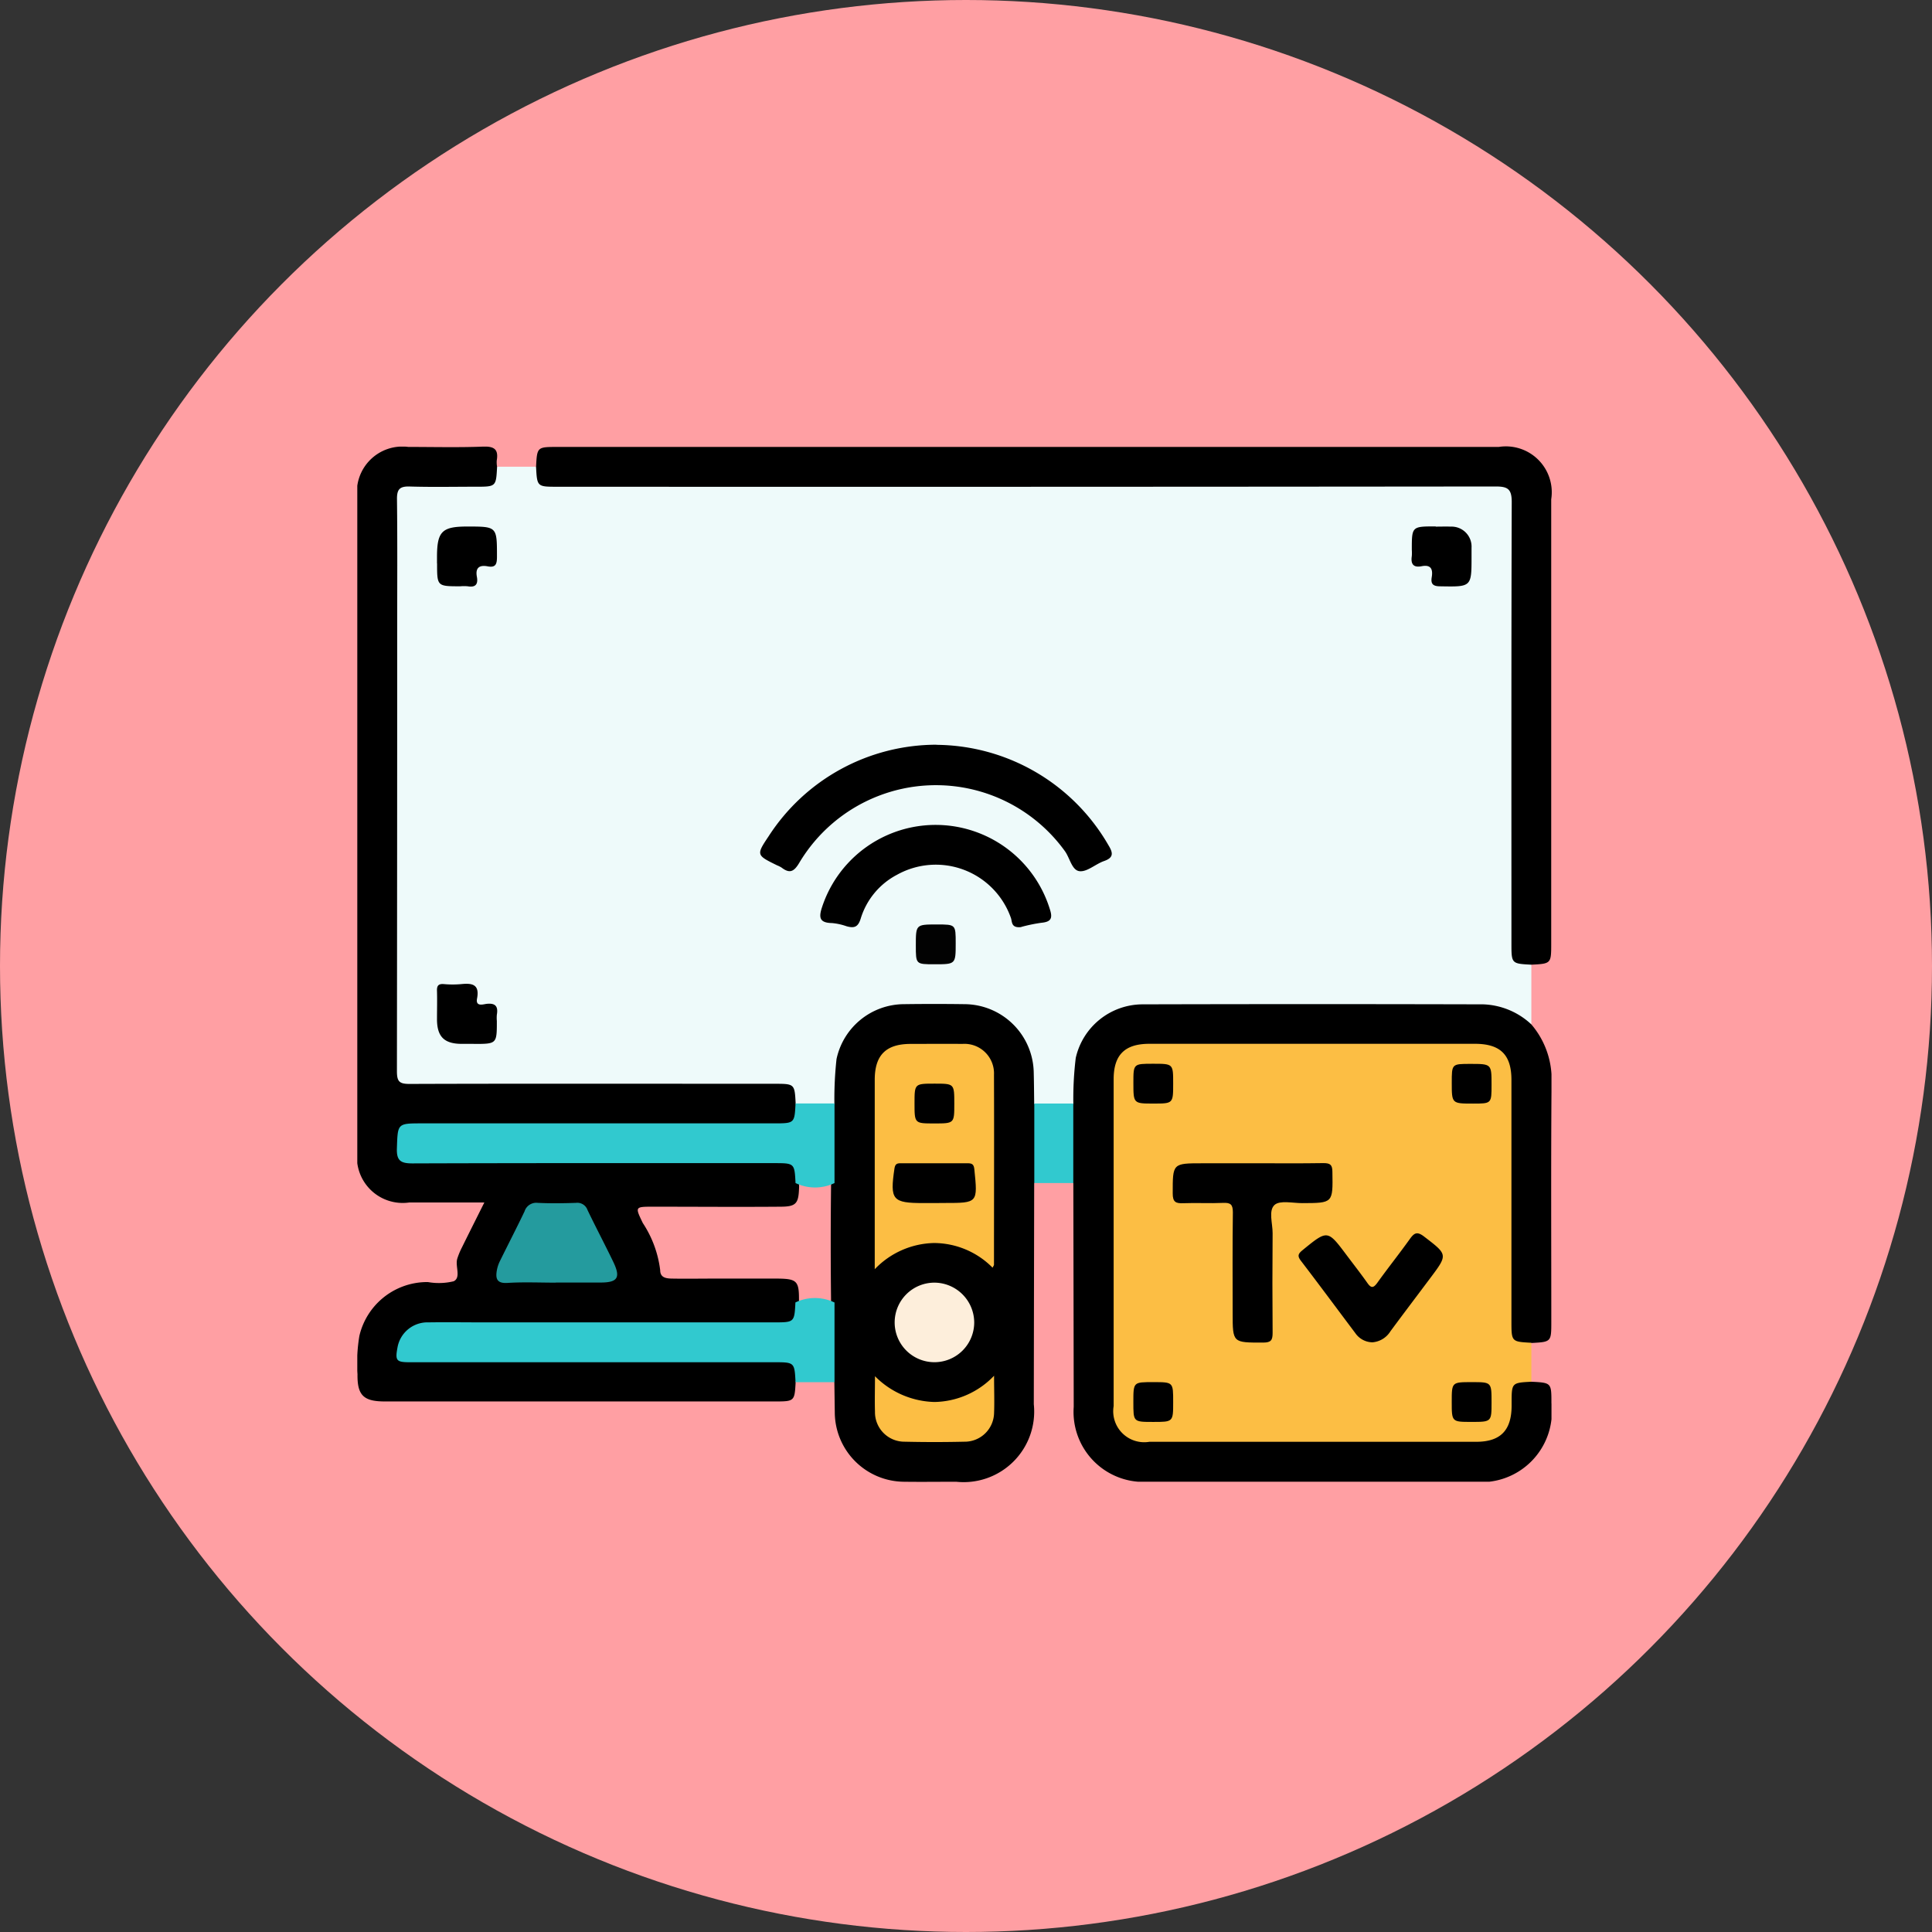 <svg xmlns="http://www.w3.org/2000/svg" xmlns:xlink="http://www.w3.org/1999/xlink" width="64.888" height="64.888" viewBox="0 0 64.888 64.888">
  <rect x="0" y="0" width="64.888" height="64.888" fill="#333333" stroke="none"/>
  <defs>
    <clipPath id="clip-path">
      <rect id="Rectángulo_38090" data-name="Rectángulo 38090" width="40.108" height="34.764" fill="none"/>
    </clipPath>
  </defs>
  <g id="_83" data-name="83" transform="translate(0 -0.002)">
    <circle id="Elipse_4823" data-name="Elipse 4823" cx="32.444" cy="32.444" r="32.444" transform="translate(0 0.002)" fill="#ff9fa3"/>
    <g id="Grupo_158986" data-name="Grupo 158986" transform="translate(12 15.002)">
      <g id="Grupo_158986-2" data-name="Grupo 158986" transform="translate(0 0)" clip-path="url(#clip-path)">
        <path id="Trazado_136083" data-name="Trazado 136083" d="M40.74,18.138l0,2a.438.438,0,0,1-.346-.113,2.839,2.839,0,0,0-1.625-.439q-5.345.012-10.69,0a2.265,2.265,0,0,0-2.583,2.554,1.071,1.071,0,0,1-.112.686,2.25,2.25,0,0,1-1.3.038c-.169-.105-.155-.281-.163-.445-.011-.208,0-.417-.006-.625a2.226,2.226,0,0,0-2.241-2.216q-.978-.019-1.957,0a2.228,2.228,0,0,0-2.252,2.248c-.014.346.128.725-.156,1.033a2.009,2.009,0,0,1-1.325-.056c-.223-.536-.223-.537-.851-.537H3.443c-.895,0-.93-.036-.93-.946q0-9.162,0-18.324c0-1,.051-1.048,1.07-1.049.473,0,.948-.024,1.419.007s.85-.019,1-.54H7.312c.151.521.54.541,1,.541q15.405-.017,30.81-.008c1.047,0,1.083.035,1.083,1.075q0,7.056-.008,14.111c0,.462.02.851.541,1" transform="translate(-1.308 -0.738)" fill="#eefafa"/>
        <path id="Trazado_136084" data-name="Trazado 136084" d="M66.875,51.741V53.05c-.493.14-.55.5-.556.954a1.145,1.145,0,0,1-1.194,1.188c-.528.027-1.058.009-1.587.009H54.479c-.195,0-.39.006-.584-.009a1.185,1.185,0,0,1-1.178-1.172c-.009-.111-.008-.223-.008-.334q0-5.3,0-10.605a3.329,3.329,0,0,1,.019-.459,1.175,1.175,0,0,1,1-1.027,3.114,3.114,0,0,1,.5-.025H64.8a3.577,3.577,0,0,1,.459.018,1.174,1.174,0,0,1,1.067,1.057,4.866,4.866,0,0,1,.019.626c0,2.492.01,4.983-.009,7.474,0,.464.023.849.545,1" transform="translate(-27.443 -21.644)" fill="#fcbe44"/>
        <path id="Trazado_136085" data-name="Trazado 136085" d="M4.695.678c-.035.669-.035.669-.722.669-.738,0-1.476.016-2.213-.007-.333-.01-.431.091-.427.425.017,1.475.007,2.951.007,4.427q0,7.392-.009,14.785c0,.347.08.429.427.428C5.837,21.391,9.916,21.4,14,21.4c.689,0,.689,0,.723.668.228.552.085.791-.509.8-1.127.015-2.254,0-3.381.005H2.4c-.139,0-.279-.009-.418,0-.171.016-.393-.046-.461.185a1.106,1.106,0,0,0,.023.737c.04.1.152.111.25.124a4.091,4.091,0,0,0,.542.016h11.4c.126,0,.251,0,.376,0,.659.01.735.09.723.757,0,.083.008.166,0,.249-.019.48-.11.583-.6.587-1.429.012-2.859,0-4.289,0-.627,0-.62,0-.357.548a3.68,3.68,0,0,1,.584,1.585c0,.245.19.277.382.281.5.009,1,0,1.5,0,.652,0,1.3,0,1.957,0,.78,0,.833.056.821.824.013.69-.059.771-.75.771q-5.592.005-11.185,0a3.033,3.033,0,0,0-.707.043.83.83,0,0,0-.428.246c-.165.179-.326.385-.219.63.094.217.341.145.525.145q5.822.007,11.645,0c.181,0,.362,0,.542,0,.555.027.689.258.467.8-.035.668-.035.668-.723.668H.925c-.714,0-.928-.206-.918-.914a5.532,5.532,0,0,1,.063-1.288,2.34,2.34,0,0,1,2.222-1.807h.083a2.1,2.1,0,0,0,.864-.028c.252-.128.044-.5.118-.755a2.454,2.454,0,0,1,.159-.384c.238-.483.48-.964.751-1.506H1.743A1.539,1.539,0,0,1,0,23.662Q0,12.7,0,1.736A1.529,1.529,0,0,1,1.717.011C2.552.01,3.388.033,4.222,0c.382-.014.526.094.461.47a.9.9,0,0,0,.012.208" transform="translate(0 0)"/>
        <path id="Trazado_136086" data-name="Trazado 136086" d="M65.42,50.433c-.669-.035-.669-.035-.669-.728q0-4.049,0-8.1c0-.845-.371-1.212-1.225-1.213H52.591c-.826,0-1.2.373-1.2,1.19q0,5.489,0,10.977a1.041,1.041,0,0,0,1.2,1.2q5.489,0,10.977,0c.813,0,1.186-.382,1.189-1.207v-.083c0-.693,0-.693.669-.727.668.035.668.035.668.721A2.374,2.374,0,0,1,63.466,55.1H52.58a2.352,2.352,0,0,1-2.53-2.516q-.006-3.754-.013-7.507a.536.536,0,0,1-.114-.346q-.018-.992,0-1.982a.54.54,0,0,1,.114-.347,11.434,11.434,0,0,1,.081-1.535,2.308,2.308,0,0,1,2.219-1.8q5.734-.015,11.468,0a2.484,2.484,0,0,1,1.614.673,2.84,2.84,0,0,1,.679,1.988c-.021,2.664-.008,5.329-.008,7.993,0,.684,0,.684-.668.719" transform="translate(-25.988 -20.335)"/>
        <path id="Trazado_136087" data-name="Trazado 136087" d="M45.954,17.412c-.669-.035-.669-.035-.669-.721,0-4.939-.006-9.877.01-14.815,0-.435-.127-.526-.54-.525Q29,1.367,13.247,1.36c-.686,0-.686,0-.721-.669.035-.668.035-.668.722-.668H44.857a1.541,1.541,0,0,1,1.764,1.76V16.69c0,.688,0,.688-.668.722" transform="translate(-6.522 -0.012)"/>
        <path id="Trazado_136088" data-name="Trazado 136088" d="M33.3,42.395a12.426,12.426,0,0,1,.071-1.492,2.328,2.328,0,0,1,2.264-1.846q1.02-.014,2.04,0a2.338,2.338,0,0,1,2.32,2.3c.009.347.011.693.015,1.04a.54.54,0,0,1,.113.347q.019.991,0,1.982a.538.538,0,0,1-.113.347q-.007,3.709-.013,7.418a2.37,2.37,0,0,1-2.606,2.606c-.583,0-1.167.008-1.751,0a2.342,2.342,0,0,1-2.327-2.34c-.005-.333-.009-.666-.014-1a.693.693,0,0,1-.117-.473c0-.734-.015-1.467.007-2.2q-.025-2,0-4c-.022-.735-.007-1.471-.008-2.206a.694.694,0,0,1,.118-.475" transform="translate(-17.276 -20.331)"/>
        <path id="Trazado_136089" data-name="Trazado 136089" d="M17.461,59.809v2.675H16.152c-.035-.669-.035-.669-.729-.669H3.2c-.456,0-.5-.051-.416-.5a1.021,1.021,0,0,1,1.042-.839c.6-.009,1.2,0,1.793,0h9.8c.694,0,.694,0,.729-.669a1.514,1.514,0,0,1,1.309,0" transform="translate(-1.433 -31.063)" fill="#31c9cf"/>
        <path id="Trazado_136090" data-name="Trazado 136090" d="M47.437,48.7V46.029h1.309V48.7H47.437" transform="translate(-24.699 -23.966)" fill="#31c9cf"/>
        <path id="Trazado_136091" data-name="Trazado 136091" d="M17.472,46.029V48.7a1.514,1.514,0,0,1-1.309,0c-.035-.669-.035-.669-.729-.669-4.048,0-8.095-.005-12.142.009-.4,0-.532-.1-.518-.508.03-.836.008-.837.852-.837H15.434c.695,0,.695,0,.729-.669h1.309" transform="translate(-1.444 -23.966)" fill="#31c9cf"/>
        <path id="Trazado_136092" data-name="Trazado 136092" d="M34.151,20.9a6.726,6.726,0,0,1,5.772,3.364c.152.249.2.421-.146.54-.285.1-.568.371-.824.339s-.321-.442-.49-.675a5.343,5.343,0,0,0-8.923.4c-.179.3-.324.359-.591.155a.879.879,0,0,0-.149-.075c-.7-.343-.707-.349-.283-.982a6.714,6.714,0,0,1,5.634-3.07" transform="translate(-14.699 -10.884)"/>
        <path id="Trazado_136093" data-name="Trazado 136093" d="M39.19,29.942c-.335.038-.3-.169-.342-.3a2.674,2.674,0,0,0-3.828-1.457,2.476,2.476,0,0,0-1.219,1.47c-.091.3-.229.327-.476.259a2.008,2.008,0,0,0-.487-.107c-.428-.008-.453-.189-.33-.552a4.015,4.015,0,0,1,7.646.089c.1.306.037.422-.283.453a5.4,5.4,0,0,0-.682.141" transform="translate(-16.893 -13.805)"/>
        <path id="Trazado_136094" data-name="Trazado 136094" d="M5.584,6.837V6.628c0-.861.165-1.028,1.014-1.028,1.006,0,1,0,1,1.015,0,.243-.039.374-.312.322s-.419.044-.363.348c.046.245-.036.37-.307.322a1.452,1.452,0,0,0-.25,0c-.779,0-.779,0-.779-.767" transform="translate(-2.907 -2.916)"/>
        <path id="Trazado_136095" data-name="Trazado 136095" d="M74.688,5.6c.167,0,.334-.006.5,0a.673.673,0,0,1,.7.713c0,.1,0,.2,0,.292,0,1.027,0,1.018-1.05,1-.243,0-.325-.078-.287-.305.045-.269-.025-.432-.34-.37-.285.056-.368-.082-.329-.341a1.44,1.44,0,0,0,0-.209c0-.787,0-.787.8-.787" transform="translate(-38.465 -2.913)"/>
        <path id="Trazado_136096" data-name="Trazado 136096" d="M6.809,39.655c-.139,0-.278,0-.418,0-.57-.006-.807-.243-.812-.813,0-.32.009-.64,0-.96-.008-.182.048-.249.233-.234a3.253,3.253,0,0,0,.584,0c.369-.038.619.012.528.485-.052.272.186.2.308.18.3-.036.408.071.357.363a1.21,1.21,0,0,0,0,.209c0,.772,0,.772-.775.772" transform="translate(-2.902 -19.596)"/>
        <path id="Trazado_136097" data-name="Trazado 136097" d="M39.759,34.819c-.624,0-.624,0-.624-.627,0-.71,0-.71.708-.71.631,0,.631,0,.631.627,0,.71,0,.71-.714.71" transform="translate(-20.376 -17.433)" fill="#020202"/>
        <path id="Trazado_136098" data-name="Trazado 136098" d="M59.869,50.207c.779,0,1.558.008,2.337-.005.232,0,.3.06.3.3.017,1.044.025,1.041-1.016,1.044-.317,0-.742-.1-.924.058-.216.192-.065.627-.068.955q-.014,1.67,0,3.339c0,.245-.045.331-.315.332-1.027,0-1.027.015-1.027-.992,0-1.127-.009-2.254.007-3.38,0-.264-.073-.331-.327-.32-.444.021-.891-.007-1.335.011-.253.01-.36-.036-.358-.33,0-1.011-.01-1.011,1.008-1.011h1.711" transform="translate(-29.756 -26.138)"/>
        <path id="Trazado_136099" data-name="Trazado 136099" d="M68.434,58.784a.713.713,0,0,1-.573-.308c-.61-.811-1.213-1.627-1.83-2.433-.128-.168-.083-.24.063-.359.835-.68.832-.684,1.472.169.234.312.474.618.7.938.125.178.2.174.329,0,.358-.5.738-.975,1.094-1.473.144-.2.239-.272.478-.089.8.615.81.6.2,1.412-.442.59-.887,1.177-1.325,1.769a.783.783,0,0,1-.608.374" transform="translate(-34.341 -28.701)"/>
        <path id="Trazado_136100" data-name="Trazado 136100" d="M54.38,43.877c0-.635,0-.635.66-.635.676,0,.676,0,.676.66,0,.677,0,.677-.66.677-.676,0-.676,0-.676-.7" transform="translate(-28.314 -22.515)"/>
        <path id="Trazado_136101" data-name="Trazado 136101" d="M78.023,43.947c0,.633,0,.633-.621.633-.715,0-.715,0-.715-.7,0-.633,0-.633.62-.633.716,0,.716,0,.716.7" transform="translate(-39.928 -22.515)"/>
        <path id="Trazado_136102" data-name="Trazado 136102" d="M55.716,66.221c0,.665,0,.665-.672.665s-.665,0-.665-.672,0-.665.672-.665.665,0,.665.672" transform="translate(-28.314 -34.129)"/>
        <path id="Trazado_136103" data-name="Trazado 136103" d="M77.363,65.549c.66,0,.66,0,.66.676,0,.66,0,.66-.677.66-.66,0-.66,0-.66-.676,0-.66,0-.66.676-.66" transform="translate(-39.928 -34.129)"/>
        <path id="Trazado_136104" data-name="Trazado 136104" d="M11.744,55.667c-.542,0-1.085-.025-1.625.009-.349.022-.406-.134-.36-.411a1.169,1.169,0,0,1,.1-.312c.275-.561.563-1.115.832-1.679a.412.412,0,0,1,.44-.287c.43.021.861.015,1.292,0a.361.361,0,0,1,.383.24c.282.588.588,1.164.87,1.752.249.521.14.684-.431.684h-1.5" transform="translate(-5.074 -27.588)" fill="#249b9e"/>
        <path id="Trazado_136105" data-name="Trazado 136105" d="M36.255,49.411v-.434q0-2.962,0-5.924c0-.826.373-1.2,1.188-1.206.584,0,1.168-.007,1.752,0A.992.992,0,0,1,40.26,42.88c.008,2.128,0,4.256,0,6.383,0,.022-.021.044-.047.1a2.777,2.777,0,0,0-1.972-.829,2.833,2.833,0,0,0-1.987.881" transform="translate(-18.876 -21.786)" fill="#fcbe44"/>
        <path id="Trazado_136106" data-name="Trazado 136106" d="M40.26,65.1c0,.476.015.862,0,1.247a.987.987,0,0,1-1,.969q-1,.023-2,0a.99.99,0,0,1-1-1.009c-.012-.372,0-.744,0-1.191a2.911,2.911,0,0,0,2,.866,2.827,2.827,0,0,0,2-.882" transform="translate(-18.873 -33.895)" fill="#fcbe44"/>
        <path id="Trazado_136107" data-name="Trazado 136107" d="M40.323,59.914a1.336,1.336,0,1,1-1.316-1.335,1.344,1.344,0,0,1,1.316,1.335" transform="translate(-19.603 -30.5)" fill="#fdeedb"/>
        <path id="Trazado_136108" data-name="Trazado 136108" d="M38.881,51.547h-.333c-1.046,0-1.13-.105-.975-1.16.023-.151.082-.178.21-.177.749,0,1.5,0,2.247,0,.151,0,.209.037.226.2.116,1.135.121,1.134-1,1.134Z" transform="translate(-19.532 -26.141)"/>
        <path id="Trazado_136109" data-name="Trazado 136109" d="M40.38,45.313c0,.66,0,.66-.676.66-.66,0-.66,0-.66-.677,0-.66,0-.66.676-.66.66,0,.66,0,.66.676" transform="translate(-20.329 -23.241)"/>
      </g>
    </g>
  </g>
</svg>
